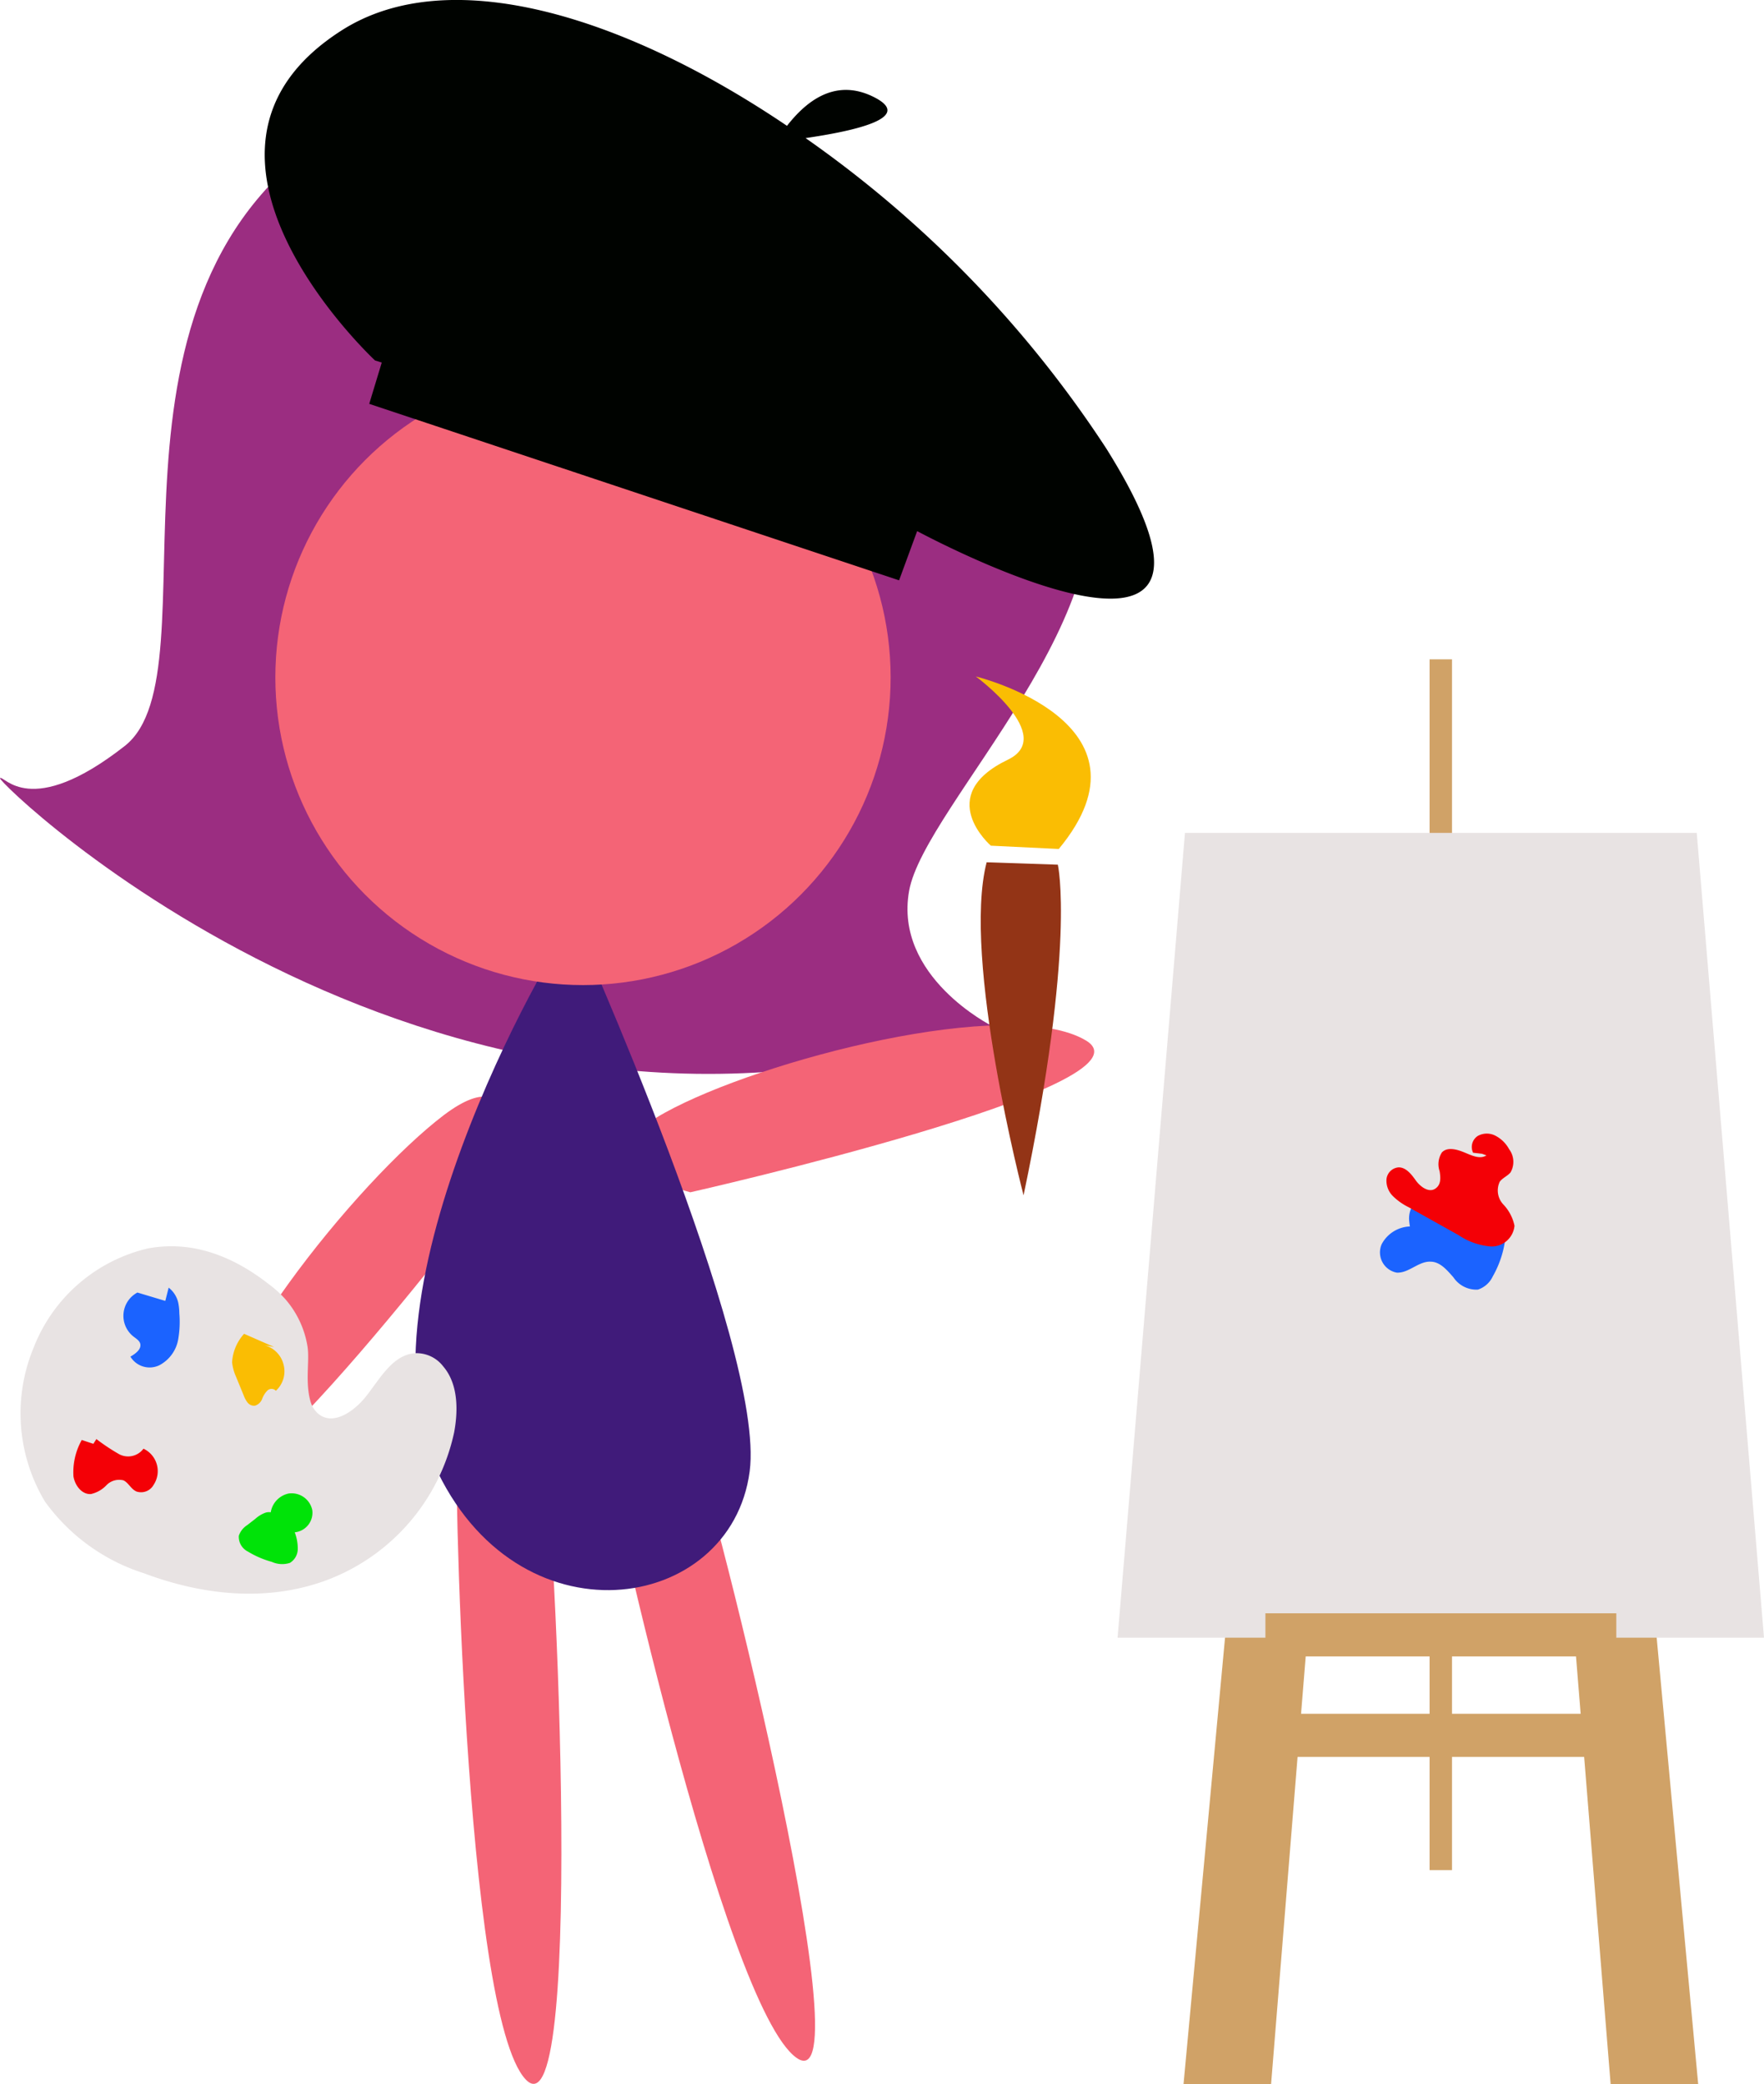 <svg xmlns="http://www.w3.org/2000/svg" viewBox="0 0 133.77 158.03"><defs><style>.cls-1{fill:#9b2d81;}.cls-2{fill:#f46476;}.cls-3{fill:#401b7a;}.cls-4{fill:#933416;}.cls-5{fill:#fabd03;}.cls-6{fill:#e8e3e3;}.cls-7{fill:#1b63ff;}.cls-8{fill:#f40006;}.cls-9{fill:#00e308;}.cls-10{fill:#000300;}.cls-11{fill:#d0a267;}</style></defs><title>artist</title><g id="Layer_2" data-name="Layer 2"><g id="CampDrawing"><path class="cls-1" d="M58,24.81c-.7-.47-12.08-27.28-32.29-15S16.66,50.92,9.46,56.56.3,58.73,0,59,33.62,92.18,75.21,77.78c0,0-7.43-3.72-6.27-10.23S86.36,46,82,34.33C75.79,18.12,58,24.81,58,24.81Z"/><path class="cls-2" d="M34.66,109c-.27.6.52,43.75,5.21,48.67s2-46.92,1.29-47.63S34.66,109,34.66,109Z"/><path class="cls-2" d="M45.78,109.31c-.15.64,9.07,42.81,14.63,46.72s-7.2-46.41-8.06-47S45.78,109.31,45.78,109.31Z"/><path class="cls-2" d="M33.68,84.53c-6.59,5-18.87,20.19-18.1,26.86S38.43,88.72,38.43,88.72,40,79.79,33.68,84.53Z"/><path class="cls-2" d="M50.43,84.36c7.24-4,26.17-8.91,31.92-5.47s-30,11.51-30,11.51S43.52,88.15,50.43,84.36Z"/><path class="cls-3" d="M43.55,69.9c-.71.17-16.84,27.3-10.63,41.13s22.5,11.38,23.93.53C58.09,102.17,43.55,69.9,43.55,69.9Z"/><circle class="cls-2" cx="44.21" cy="51.36" r="23.33"/><path class="cls-4" d="M77.62,90.63s-4.69-17.94-2.8-25.25l5.4.18S81.61,71.61,77.62,90.63Z"/><path class="cls-5" d="M80.29,64.37l-5.15-.25s-4.39-3.79,1.29-6.52C80.15,55.81,74,51.29,74,51.29S88.27,54.75,80.29,64.37Z"/><path class="cls-6" d="M21.6,98.46a8.34,8.34,0,0,0-1.21-1.09c-2.73-2.14-5.83-3.34-9.19-2.71a12.31,12.31,0,0,0-8.65,7.52,13,13,0,0,0,.86,11.67,14.76,14.76,0,0,0,7.49,5.43c4.36,1.64,9.26,2.23,13.84.54a15.44,15.44,0,0,0,9.7-11.22c.33-1.78.27-3.72-.83-5a2.55,2.55,0,0,0-2.13-1c-1.68.12-2.62,1.86-3.68,3.22s-2.82,2.44-3.9,1.13a2,2,0,0,1-.38-.79c-.37-1.42-.05-2.92-.19-4A7.21,7.21,0,0,0,21.6,98.46Z"/><path class="cls-5" d="M20.79,102.13l-2.28-1a3.51,3.51,0,0,0-.91,2.16,3.66,3.66,0,0,0,.31,1.12l.57,1.39a2,2,0,0,0,.3.55.63.63,0,0,0,.55.23.84.84,0,0,0,.54-.49,1.81,1.81,0,0,1,.39-.64.45.45,0,0,1,.66,0,2,2,0,0,0,.58-2A2,2,0,0,0,20.06,102"/><path class="cls-7" d="M12.72,98.69,10.42,98a2,2,0,0,0-.32,3.32c.2.16.45.3.53.54.12.43-.34.77-.74,1a1.7,1.7,0,0,0,2.2.65,2.75,2.75,0,0,0,1.43-2,7.77,7.77,0,0,0,.08-1.93,4.23,4.23,0,0,0-.08-.79,2,2,0,0,0-.73-1.16l-.36,1.42"/><path class="cls-8" d="M7.47,109.6l-1.27-.42a5,5,0,0,0-.63,2.76c.11.68.63,1.38,1.32,1.34a2.32,2.32,0,0,0,1.19-.68,1.34,1.34,0,0,1,1.28-.36c.39.18.57.67,1,.85a1.09,1.09,0,0,0,1.29-.51,1.88,1.88,0,0,0-.77-2.74,1.45,1.45,0,0,1-1.84.42,15.27,15.27,0,0,1-1.73-1.15l-.91,1.43"/><path class="cls-9" d="M20.51,115a1.74,1.74,0,0,1,1.37-1.76,1.6,1.6,0,0,1,1.8,1.25,1.49,1.49,0,0,1-1.33,1.69,3.43,3.43,0,0,1,.23,1.26,1.24,1.24,0,0,1-.6,1.06,1.92,1.92,0,0,1-1.37-.08,7.08,7.08,0,0,1-1.81-.78,1.25,1.25,0,0,1-.69-1.2,1.54,1.54,0,0,1,.63-.8l.62-.48a2.34,2.34,0,0,1,.75-.46.83.83,0,0,1,.83.16"/><path class="cls-10" d="M83.89,34a86.31,86.31,0,0,0-22.8-23.53C64.31,10,69.47,9,66.31,7.38S60.89,8,59.68,9.54C47.29,1.17,34-2.9,25.87,2.33c-14.4,9.23,2.57,25,2.57,25l.51.16L28,30.62,68.18,44l1.37-3.73C70.41,40.72,97,54.91,83.89,34Z"/><rect class="cls-11" x="108.41" y="49.99" width="1.7" height="91.8"/><polygon class="cls-11" points="96.39 86.62 89.75 158.03 96.39 158.03 102.17 86.62 96.39 86.62"/><polygon class="cls-11" points="122.14 86.62 128.78 158.03 122.14 158.03 116.36 86.62 122.14 86.62"/><rect class="cls-11" x="95.96" y="129.94" width="26.61" height="3.27"/><polygon class="cls-6" points="89.86 63.15 128.67 63.15 133.77 124.17 84.75 124.17 89.86 63.15"/><rect class="cls-11" x="95.96" y="122.32" width="26.61" height="3.27"/><path class="cls-7" d="M109.86,93.67a7.57,7.57,0,0,0-2.75-.68,2.53,2.53,0,0,0-2.33,1.34,1.56,1.56,0,0,0,1.13,2.16c.91.06,1.66-.87,2.57-.83.73,0,1.26.65,1.74,1.19a2.1,2.1,0,0,0,1.85.93,1.9,1.9,0,0,0,1.13-1,7.72,7.72,0,0,0,1-3.37l-3.76-1.1a1.77,1.77,0,0,1-.77-.36c-.32-.28-.41-.75-.73-1a1.16,1.16,0,0,0-1.52.07,1.92,1.92,0,0,0-.56,1.52,5.72,5.72,0,0,0,.39,1.62"/><path class="cls-8" d="M111.71,87.4a1,1,0,0,1,.35-1.27,1.41,1.41,0,0,1,1.38,0,2.47,2.47,0,0,1,1,1,1.6,1.6,0,0,1,.11,1.76c-.23.28-.61.42-.82.71a1.55,1.55,0,0,0,.27,1.72,3.31,3.31,0,0,1,.85,1.62,1.74,1.74,0,0,1-1.78,1.57,5.1,5.1,0,0,1-2.46-.86l-3.79-2.12a4.57,4.57,0,0,1-1.17-.82,1.65,1.65,0,0,1-.51-1.28,1,1,0,0,1,.93-.92c.58,0,1,.58,1.3,1s.93.93,1.43.64.45-.86.37-1.35a1.64,1.64,0,0,1,.18-1.43c.42-.43,1.14-.22,1.68,0s1.19.56,1.69.23l-.33-.12"/></g></g></svg>